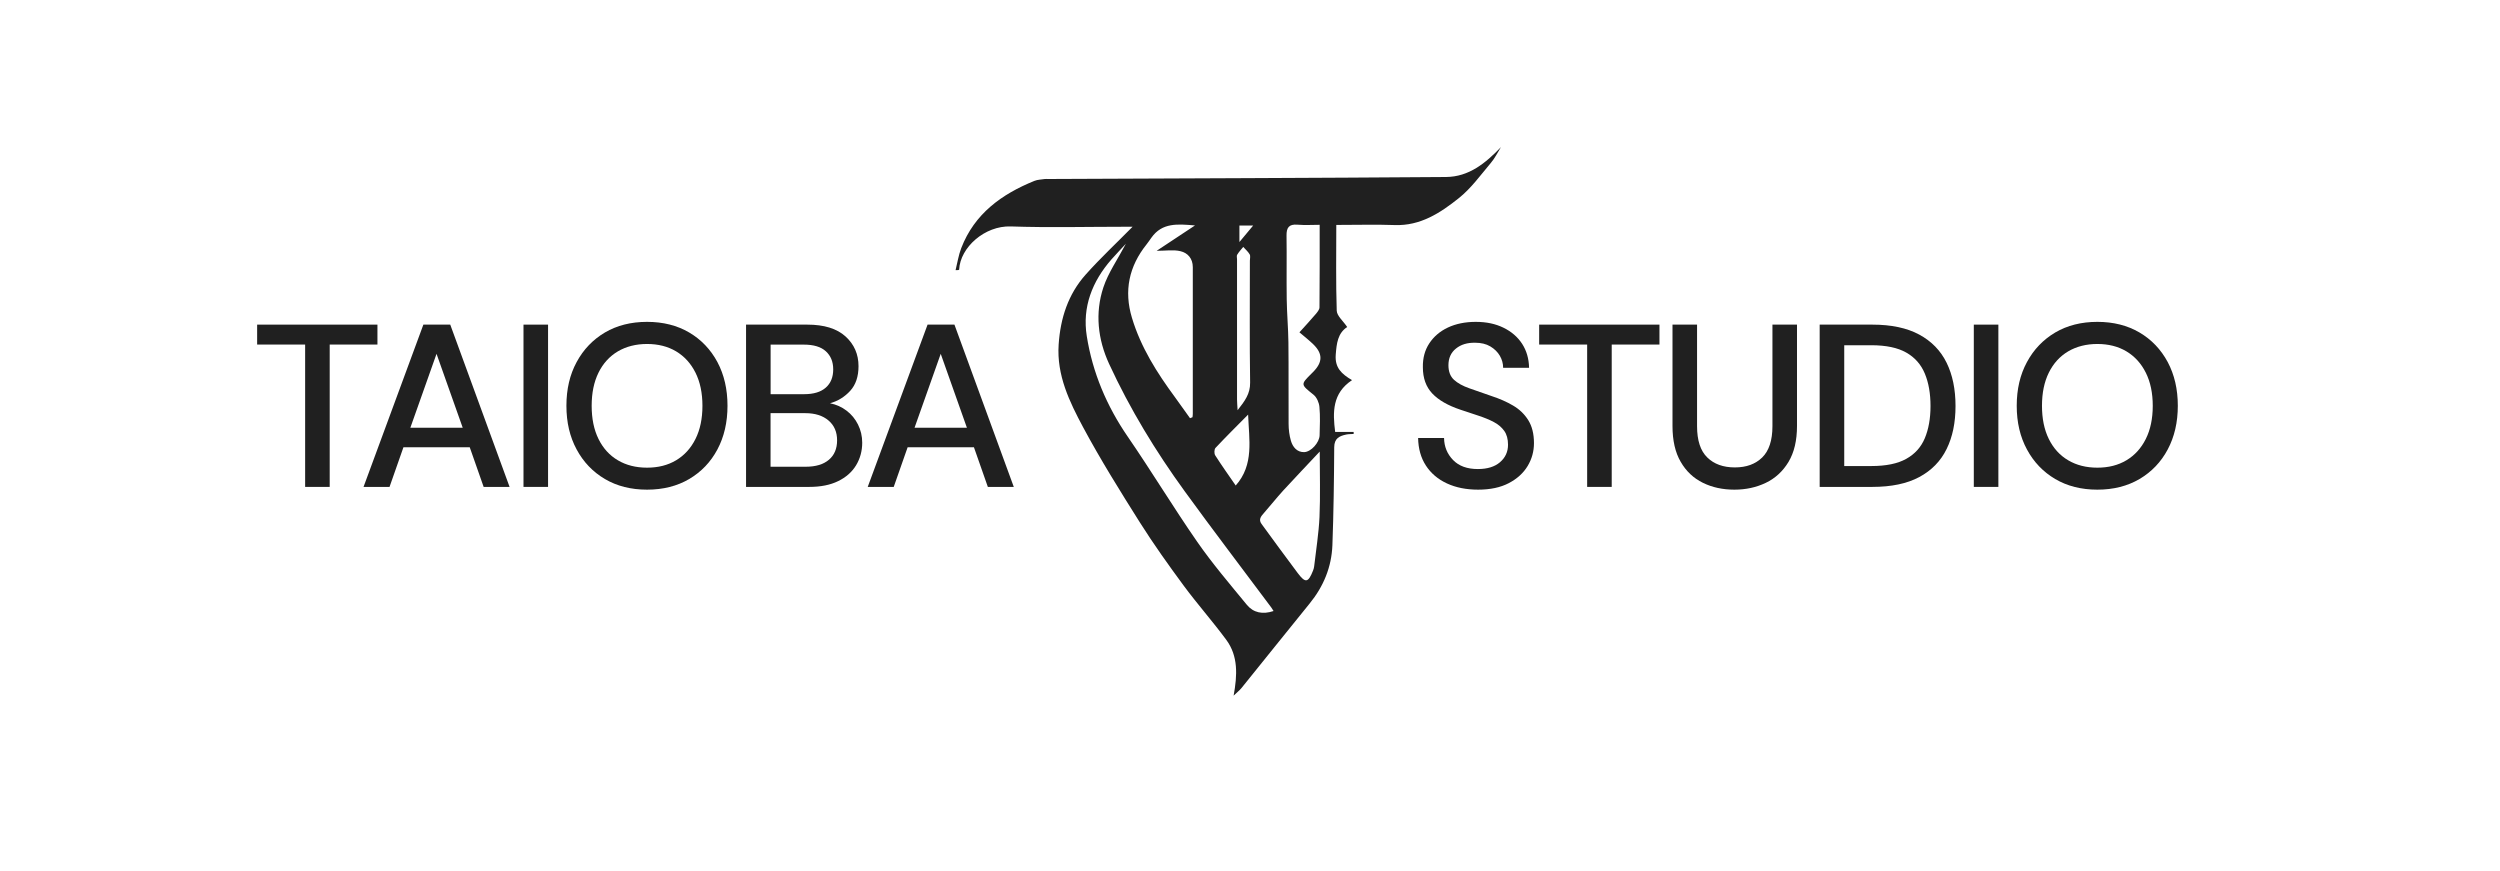<svg xmlns="http://www.w3.org/2000/svg" id="Lag_1" width="399" height="139" viewBox="0 0 399 139"><defs><style>.cls-1{fill:#202020;}</style></defs><path class="cls-1" d="M196.89,111c.59-3.23,.75-6.27-1.18-8.89-2.17-2.94-4.6-5.68-6.77-8.61-2.44-3.31-4.84-6.67-7.03-10.14-3.14-4.98-6.26-9.98-9.04-15.16-2.18-4.08-4.24-8.3-3.91-13.21,.28-4.2,1.51-8.02,4.31-11.16,2.38-2.67,5.01-5.12,7.49-7.64-.2,0-.66,0-1.12,0-6.11,0-12.22,.16-18.32-.05-4.15-.14-8.07,3.34-8.24,6.89,0,.05-.13,.1-.57,.08,.29-1.17,.47-2.38,.9-3.5,2.11-5.49,6.45-8.62,11.68-10.74,.52-.21,1.12-.21,1.68-.3,.14-.02,.29,0,.44,0,21.19-.1,42.38-.16,63.57-.32,3.67-.03,6.31-2.21,8.77-4.77-.53,.85-.97,1.77-1.61,2.52-1.64,1.94-3.15,4.06-5.11,5.62-2.95,2.36-6.14,4.45-10.24,4.3-2.97-.11-5.94-.02-9.32-.02,0,4.65-.08,9.17,.07,13.68,.03,.84,1.02,1.64,1.67,2.61-1.51,1-1.69,2.6-1.83,4.43-.15,2.07,.91,3.05,2.6,4.05-3.16,2.1-3.09,5.12-2.69,8.27h2.95c0,.11,0,.21,0,.32-.39,.03-.79,.01-1.17,.09-1.09,.23-1.92,.6-1.93,2.02-.03,5.21-.1,10.43-.29,15.63-.13,3.49-1.41,6.6-3.64,9.33-3.64,4.47-7.23,8.99-10.86,13.47-.33,.41-.76,.73-1.26,1.22Zm-6.95-44.26c.13-.05,.26-.1,.38-.15,.02-.18,.05-.35,.05-.53,0-7.81,0-15.62,0-23.43,0-1.37-.81-2.27-1.97-2.54-1.12-.27-2.36-.06-3.8-.06,2.09-1.38,4-2.65,6.12-4.05-2.76-.23-5.24-.48-6.96,1.96-.25,.35-.49,.71-.76,1.05-2.81,3.51-3.65,7.41-2.34,11.74,1.41,4.7,3.99,8.76,6.87,12.67,.81,1.11,1.6,2.23,2.4,3.35Zm-10.22-27.87c-.89,.97-1.63,1.74-2.34,2.54-3.07,3.51-4.67,7.61-3.93,12.24,.92,5.82,3.18,11.16,6.55,16.06,3.79,5.51,7.25,11.25,11.06,16.74,2.43,3.5,5.22,6.77,7.93,10.07,1.06,1.29,2.54,1.58,4.27,1-.16-.26-.25-.41-.36-.56-4.61-6.18-9.29-12.31-13.82-18.55-4.65-6.4-8.75-13.15-12.07-20.34-1.8-3.91-2.27-8.1-.91-12.21,.78-2.34,2.27-4.45,3.61-6.99Zm30.9-2.99c-1.11,0-2.33,.08-3.54-.02-1.38-.12-1.77,.49-1.75,1.75,.05,3.38-.02,6.77,.03,10.15,.03,2.28,.24,4.56,.27,6.84,.05,4.35,0,8.7,.03,13.05,0,.9,.12,1.84,.37,2.7,.29,1,.98,1.83,2.1,1.81,1.12-.02,2.45-1.54,2.48-2.68,.04-1.51,.11-3.04-.03-4.54-.06-.68-.42-1.52-.94-1.94-2.06-1.66-2.1-1.61-.3-3.4,.07-.07,.14-.14,.21-.21,1.57-1.57,1.6-2.93,.04-4.45-.66-.64-1.39-1.21-2.2-1.9,1.01-1.12,1.83-2,2.6-2.91,.26-.31,.6-.71,.6-1.08,.04-4.32,.03-8.65,.03-13.17Zm0,36.2c-1.91,2.04-3.88,4.1-5.81,6.2-1.07,1.17-2.05,2.42-3.1,3.61-.47,.53-.88,1.03-.37,1.73,1.92,2.62,3.83,5.26,5.79,7.86,1.22,1.62,1.66,1.53,2.43-.41,.09-.22,.15-.45,.18-.69,.3-2.62,.73-5.24,.85-7.86,.15-3.43,.04-6.88,.04-10.43Zm-13.1-6.61c1.17-1.49,2.02-2.62,2-4.4-.1-6.49-.04-12.97-.04-19.46,0-.34,.12-.75-.03-1.01-.26-.45-.68-.8-1.03-1.19-.33,.41-.7,.8-.97,1.25-.11,.18-.02,.48-.02,.72,0,7.46,0,14.92,0,22.39,0,.46,.05,.92,.09,1.69Zm1.67,.71c-1.74,1.76-3.5,3.5-5.19,5.3-.22,.23-.24,.91-.05,1.2,1.04,1.63,2.17,3.21,3.27,4.81,2.96-3.34,2.12-7.32,1.98-11.31Zm.82-30.19h-2.2v2.64c.82-.98,1.45-1.74,2.2-2.64Z"></path><g><path class="cls-1" d="M48.7,77.71v-22.72h-7.66v-3.18h19.2v3.18h-7.62v22.72h-3.92Z"></path><path class="cls-1" d="M58.02,77.71l9.55-25.9h4.29l9.47,25.9h-4.14l-2.22-6.33h-10.58l-2.22,6.33h-4.14Zm7.47-9.44h8.36l-4.18-11.8-4.18,11.8Z"></path><path class="cls-1" d="M83.55,77.71v-25.9h3.92v25.9h-3.92Z"></path><path class="cls-1" d="M103.27,78.15c-2.57,0-4.81-.57-6.73-1.7-1.92-1.13-3.43-2.71-4.51-4.72-1.09-2.01-1.63-4.33-1.63-6.97s.54-4.96,1.63-6.97c1.08-2.01,2.59-3.58,4.51-4.72,1.92-1.13,4.17-1.7,6.73-1.7s4.81,.57,6.73,1.7c1.92,1.13,3.42,2.71,4.5,4.72,1.07,2.01,1.61,4.33,1.61,6.97s-.54,4.96-1.61,6.97c-1.07,2.01-2.57,3.58-4.5,4.72-1.92,1.13-4.17,1.7-6.73,1.7Zm0-3.51c1.78,0,3.32-.39,4.64-1.18,1.32-.79,2.35-1.92,3.09-3.4,.74-1.48,1.11-3.24,1.11-5.29s-.37-3.81-1.11-5.29c-.74-1.48-1.77-2.61-3.09-3.4-1.32-.79-2.87-1.18-4.64-1.18s-3.33,.4-4.66,1.18c-1.33,.79-2.36,1.92-3.09,3.4s-1.09,3.24-1.09,5.29,.36,3.81,1.09,5.29,1.76,2.62,3.09,3.4c1.33,.79,2.89,1.18,4.66,1.18Z"></path><path class="cls-1" d="M119.07,77.71v-25.9h9.77c2.69,0,4.72,.63,6.11,1.89,1.38,1.26,2.07,2.84,2.07,4.74,0,1.65-.44,2.97-1.33,3.94-.89,.97-1.96,1.63-3.22,1.98,.99,.2,1.87,.59,2.64,1.18,.78,.59,1.39,1.33,1.83,2.22,.44,.89,.67,1.85,.67,2.89,0,1.33-.33,2.53-.98,3.61-.65,1.07-1.61,1.92-2.87,2.53-1.26,.62-2.8,.92-4.62,.92h-10.06Zm3.92-14.8h5.37c1.5,0,2.65-.35,3.44-1.05,.79-.7,1.18-1.67,1.18-2.9s-.39-2.17-1.17-2.89c-.78-.72-1.96-1.07-3.53-1.07h-5.29v7.92Zm0,11.58h5.62c1.58,0,2.81-.37,3.68-1.11,.88-.74,1.31-1.78,1.31-3.11s-.46-2.39-1.37-3.16c-.91-.78-2.15-1.17-3.7-1.17h-5.55v8.55Z"></path><path class="cls-1" d="M138.49,77.71l9.55-25.9h4.29l9.47,25.9h-4.14l-2.22-6.33h-10.58l-2.22,6.33h-4.14Zm7.47-9.44h8.36l-4.18-11.8-4.18,11.8Z"></path><path class="cls-1" d="M235.92,78.15c-1.9,0-3.56-.33-5-1s-2.55-1.62-3.35-2.85-1.21-2.7-1.24-4.4h4.14c.02,1.38,.5,2.55,1.44,3.52s2.26,1.44,3.96,1.44c1.5,0,2.68-.36,3.53-1.09,.85-.73,1.28-1.66,1.28-2.79,0-.91-.2-1.65-.61-2.22-.41-.57-.96-1.04-1.67-1.41-.7-.37-1.51-.7-2.42-1-.91-.3-1.88-.62-2.89-.96-2-.67-3.5-1.53-4.5-2.59-1-1.06-1.5-2.45-1.5-4.18-.03-1.46,.31-2.73,1.02-3.81s1.69-1.93,2.96-2.53c1.27-.6,2.76-.91,4.46-.91s3.15,.31,4.42,.93c1.27,.62,2.26,1.47,2.98,2.57,.71,1.1,1.08,2.37,1.11,3.83h-4.14c0-.67-.17-1.3-.52-1.91-.35-.6-.85-1.1-1.52-1.5s-1.48-.59-2.44-.59c-1.23-.02-2.25,.28-3.05,.93-.8,.64-1.2,1.53-1.2,2.66,0,1.01,.3,1.79,.89,2.33,.59,.54,1.41,.99,2.44,1.35,1.04,.36,2.22,.77,3.55,1.24,1.28,.42,2.43,.92,3.44,1.52,1.01,.59,1.82,1.37,2.42,2.33,.6,.96,.91,2.18,.91,3.66,0,1.31-.33,2.52-1,3.64-.67,1.12-1.67,2.04-3,2.74-1.33,.7-2.97,1.05-4.92,1.05Z"></path><path class="cls-1" d="M253.31,77.71v-22.72h-7.66v-3.18h19.2v3.18h-7.62v22.72h-3.92Z"></path><path class="cls-1" d="M276.8,78.15c-1.85,0-3.52-.36-5.01-1.09-1.49-.73-2.68-1.84-3.55-3.35-.88-1.5-1.31-3.42-1.31-5.73v-16.17h3.92v16.21c0,2.27,.54,3.93,1.63,4.99,1.08,1.06,2.55,1.59,4.4,1.59s3.28-.53,4.37-1.59c1.08-1.06,1.63-2.73,1.63-4.99v-16.21h3.92v16.17c0,2.32-.45,4.23-1.35,5.73-.9,1.5-2.11,2.62-3.63,3.35-1.52,.73-3.19,1.09-5.01,1.09Z"></path><path class="cls-1" d="M290.42,77.71v-25.9h8.4c3.03,0,5.53,.53,7.49,1.59,1.96,1.06,3.42,2.56,4.37,4.5,.95,1.94,1.42,4.24,1.42,6.9s-.47,4.93-1.42,6.86c-.95,1.94-2.41,3.43-4.37,4.48s-4.46,1.57-7.49,1.57h-8.4Zm3.92-3.33h4.33c2.34,0,4.2-.38,5.57-1.15,1.37-.76,2.36-1.86,2.96-3.29,.6-1.43,.91-3.15,.91-5.14s-.3-3.72-.91-5.18-1.59-2.57-2.96-3.35-3.23-1.17-5.57-1.17h-4.33v19.28Z"></path><path class="cls-1" d="M315.02,77.71v-25.9h3.92v25.9h-3.92Z"></path><path class="cls-1" d="M334.74,78.15c-2.57,0-4.81-.57-6.73-1.7-1.92-1.13-3.43-2.71-4.51-4.72-1.09-2.01-1.63-4.33-1.63-6.97s.54-4.96,1.63-6.97c1.08-2.01,2.59-3.58,4.51-4.72,1.92-1.13,4.17-1.7,6.73-1.7s4.81,.57,6.73,1.7c1.92,1.13,3.42,2.71,4.5,4.72,1.07,2.01,1.61,4.33,1.61,6.97s-.54,4.96-1.61,6.97c-1.07,2.01-2.57,3.58-4.5,4.72-1.92,1.13-4.17,1.7-6.73,1.7Zm0-3.51c1.78,0,3.32-.39,4.64-1.18,1.32-.79,2.35-1.92,3.09-3.4,.74-1.48,1.11-3.24,1.11-5.29s-.37-3.81-1.11-5.29c-.74-1.48-1.77-2.61-3.09-3.4-1.32-.79-2.87-1.18-4.64-1.18s-3.33,.4-4.66,1.18c-1.33,.79-2.36,1.92-3.09,3.4s-1.09,3.24-1.09,5.29,.36,3.81,1.09,5.29,1.76,2.62,3.09,3.4c1.33,.79,2.89,1.18,4.66,1.18Z"></path></g></svg>